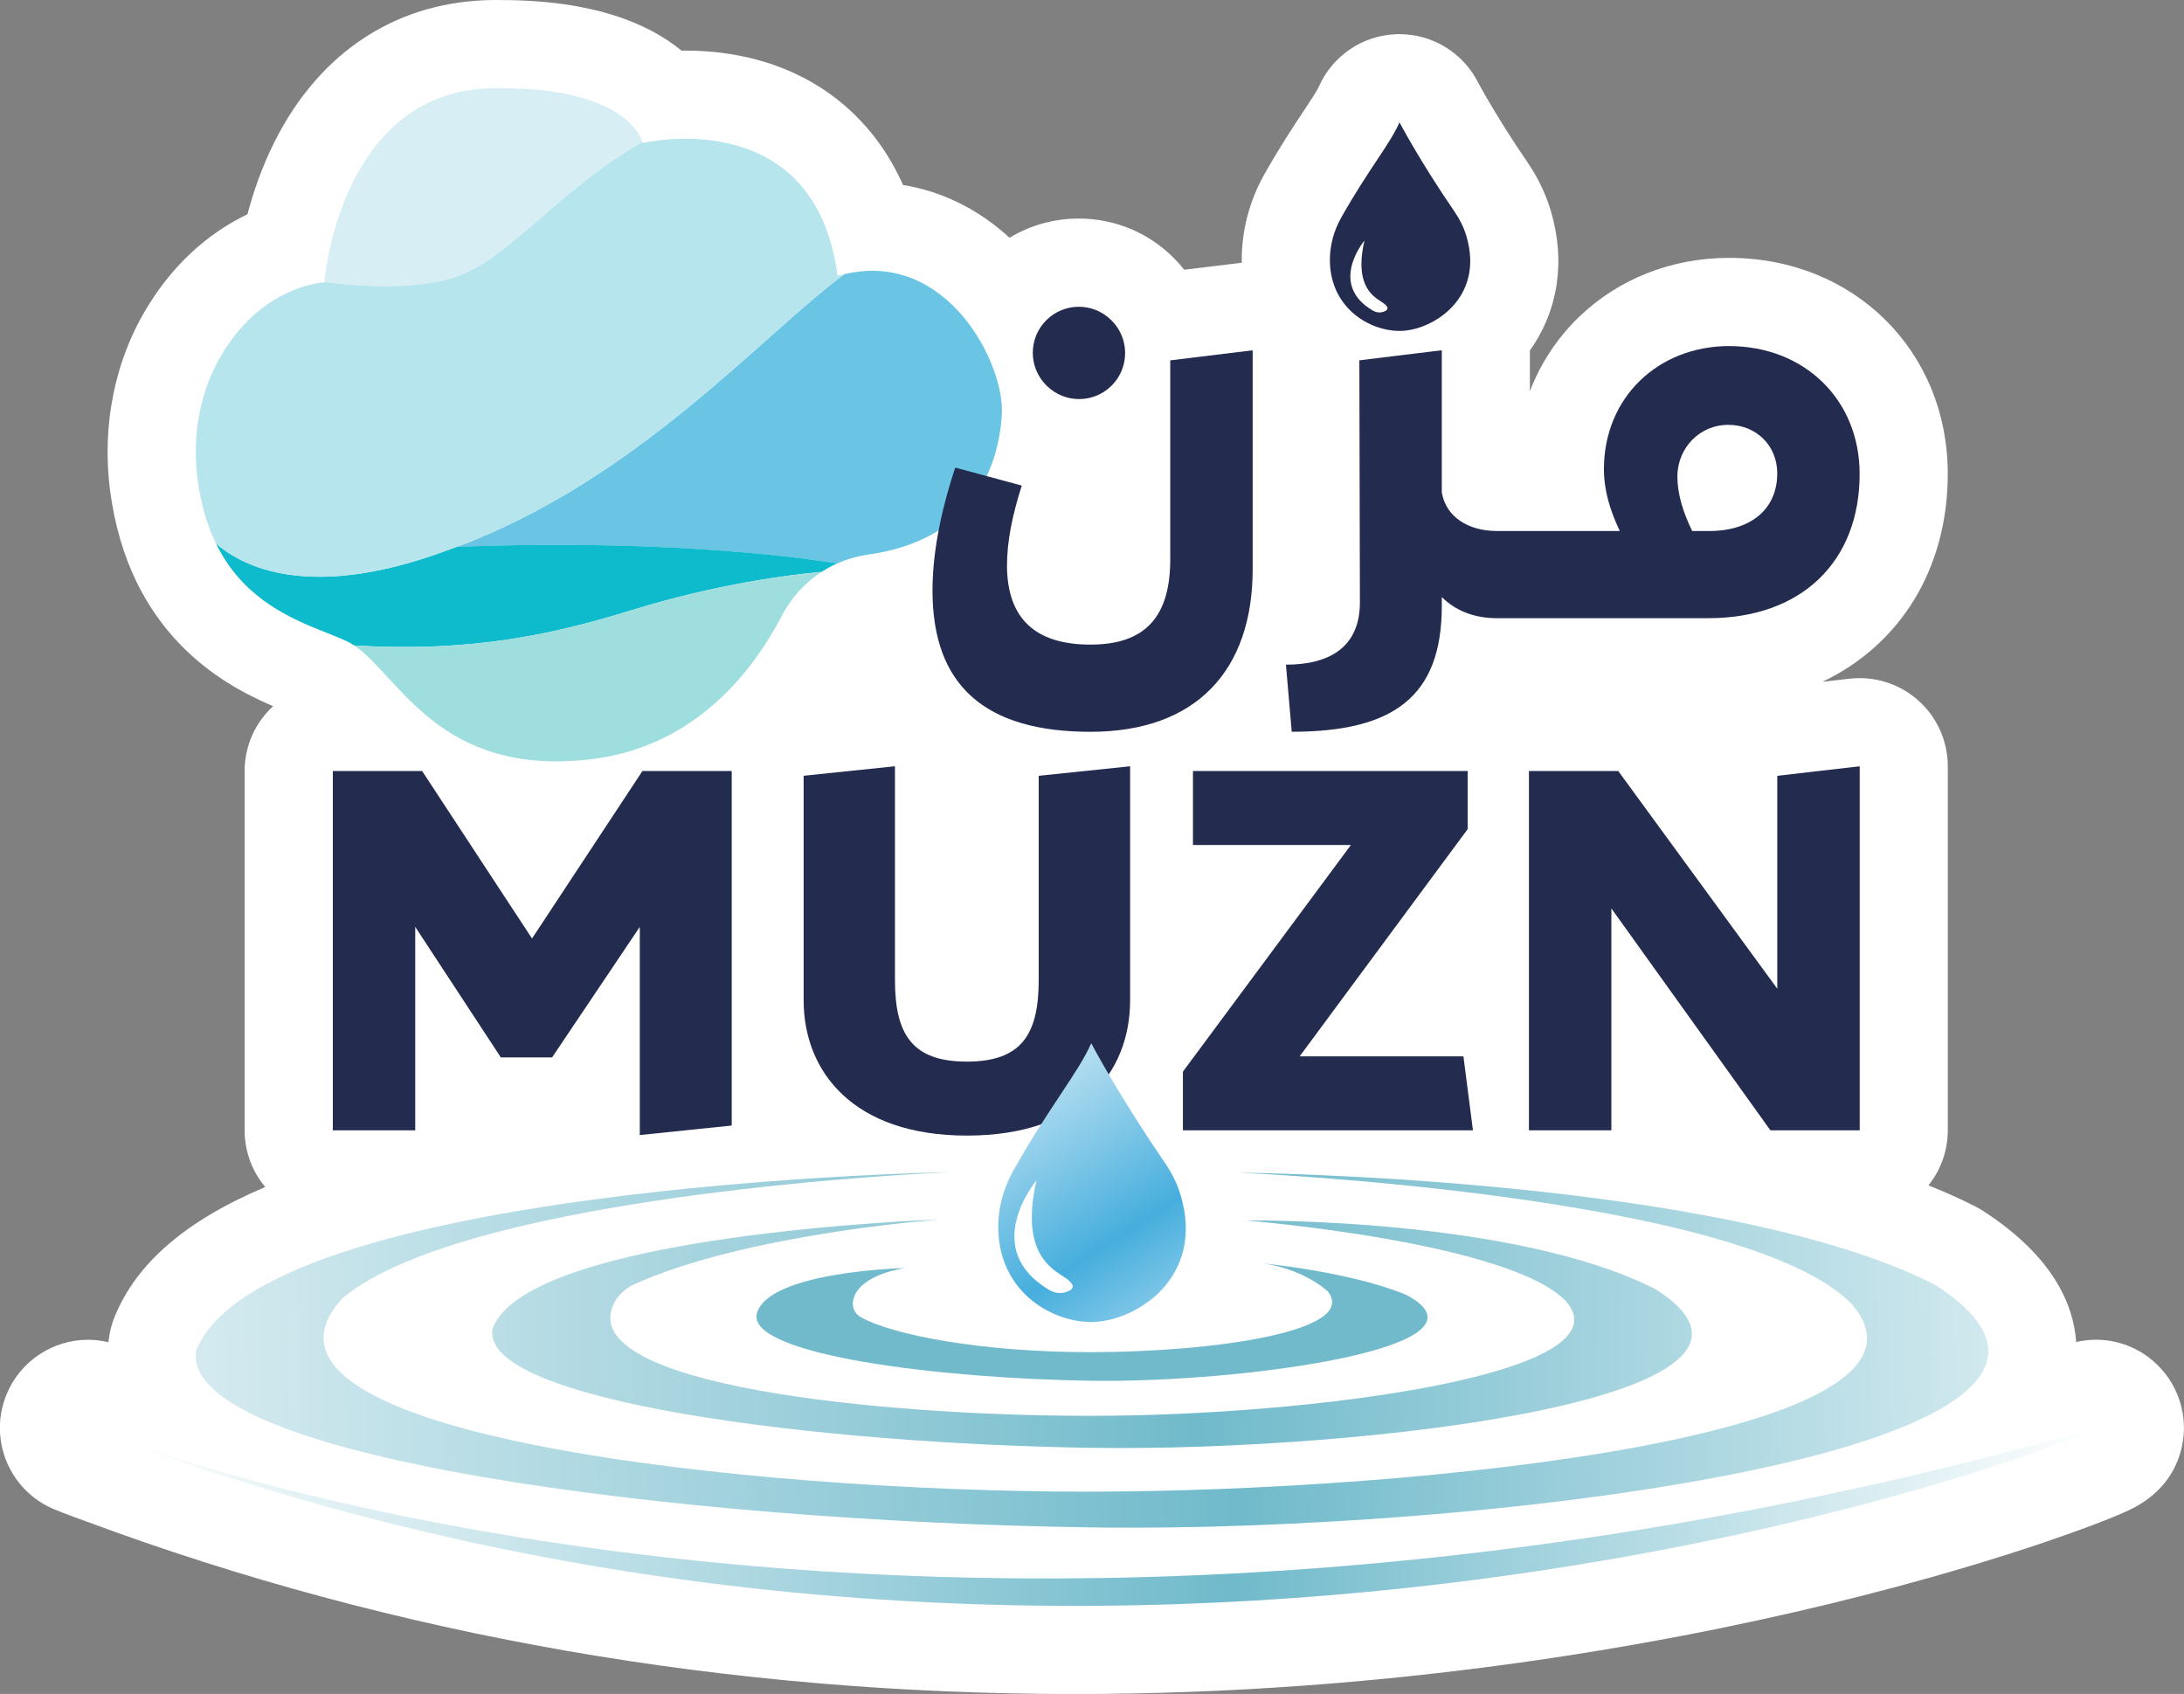 <?xml version="1.0" encoding="UTF-8"?>
<svg id="Layer_2" data-name="Layer 2" xmlns="http://www.w3.org/2000/svg" xmlns:xlink="http://www.w3.org/1999/xlink" viewBox="0 0 612.64 475.15">
  <rect x="0" y="0" width="612.64" height="475.15" fill="#808080" stroke="none"/>
  <defs>
    <style>
      .cls-1 {
        fill: #9edede;
      }

      .cls-2 {
        fill: #d7eef4;
      }

      .cls-3 {
        fill: url(#linear-gradient-2);
      }

      .cls-4 {
        fill: #70bacb;
      }

      .cls-5 {
        fill: #fff;
      }

      .cls-6 {
        fill: url(#linear-gradient-4);
      }

      .cls-7 {
        fill: #6ac5e4;
      }

      .cls-8 {
        fill: url(#linear-gradient-3);
      }

      .cls-9 {
        fill: #0ebbcc;
      }

      .cls-10 {
        fill: url(#linear-gradient);
      }

      .cls-11 {
        fill: #232b4f;
      }

      .cls-12 {
        fill: #b6e5ed;
      }
    </style>
    <linearGradient id="linear-gradient" x1="-68.63" y1="387.9" x2="659.04" y2="369.52" gradientUnits="userSpaceOnUse">
      <stop offset="0" stop-color="#fff"/>
      <stop offset=".57" stop-color="#70bacb"/>
      <stop offset="1" stop-color="#fff"/>
    </linearGradient>
    <linearGradient id="linear-gradient-2" x1="-82.07" y1="371.91" x2="651.53" y2="376.06" gradientUnits="userSpaceOnUse">
      <stop offset="0" stop-color="#fff"/>
      <stop offset=".09" stop-color="#eff7f9"/>
      <stop offset=".26" stop-color="#c6e3ea"/>
      <stop offset=".5" stop-color="#85c4d2"/>
      <stop offset=".57" stop-color="#70bacb"/>
      <stop offset="1" stop-color="#fff"/>
    </linearGradient>
    <linearGradient id="linear-gradient-3" x1="24.73" y1="425.48" x2="587.92" y2="425.48" xlink:href="#linear-gradient"/>
    <linearGradient id="linear-gradient-4" x1="260.81" y1="272.15" x2="347.39" y2="407.37" gradientUnits="userSpaceOnUse">
      <stop offset="0" stop-color="#fff"/>
      <stop offset=".07" stop-color="#eff8fc"/>
      <stop offset=".21" stop-color="#c6e6f4"/>
      <stop offset=".4" stop-color="#85c9e8"/>
      <stop offset=".57" stop-color="#46aedd"/>
      <stop offset="1" stop-color="#fff"/>
    </linearGradient>
  </defs>
  <g id="Layer_1-2" data-name="Layer 1">
    <g>
      <path class="cls-5" d="M602.82,380.79c-4.34-3.28-9.59-5-14.9-5-1.84,0-3.7.22-5.53.64-.74-10.62-6.54-24.09-26.05-36.73-.7-.45-1.42-.87-2.17-1.25-4.12-2.11-8.54-4.09-13.22-5.95,3.39-4.23,5.43-9.6,5.43-15.45v-102.11c0-7.05-3.01-13.77-8.27-18.46-4.55-4.06-10.42-6.27-16.45-6.27-.94,0-1.89.05-2.84.16l-7.62.88c21.65-10.3,35.17-31.48,35.17-58.33,0-34.54-26.37-60.59-61.33-60.59-16.14,0-31.14,5.93-42.23,16.69-6.06,5.89-10.68,12.94-13.66,20.73v-11.44c8.02-11.28,10.09-25.23,5.81-39.37-1.42-4.7-3.62-9.26-6.57-13.56-8.79-12.8-13.89-22.47-13.92-22.53-4.27-8.18-12.73-13.27-21.91-13.27-.27,0-.54,0-.81.01-9.49.31-17.97,6.03-21.8,14.72-.55,1.26-2.49,4.17-4.36,6.99-2.95,4.44-6.62,9.97-10.91,17.57-4.3,7.63-6.49,16.19-6.35,24.83l-16.13,1.96c-.94-1.18-1.95-2.32-3.04-3.4l-.07-.07c-7.09-7.02-16.5-10.89-26.48-10.89-6.95,0-13.62,1.88-19.42,5.39-8.64-7.95-18.94-13.04-29.87-14.8-10.56-23.72-32.54-37.7-61.15-37.7-.34,0-.68,0-1.01,0C181.95,6.62,166.54.07,140.76.02c-.55-.01-1.1-.02-1.64-.02-27.22,0-49.3,14.17-62.18,39.91-3.54,7.08-5.92,14.14-7.52,20.19-8.99,4.31-19.33,11.95-27.74,25.45-9.44,15.15-13.25,33.76-10.75,52.4,1.24,9.24,3.72,17.75,7.37,25.28.02.04.03.07.05.11,3.14,6.4,7.15,12.16,11.88,17.1,8.73,9.15,18.49,14.25,26.38,17.65-4.91,4.52-7.99,10.99-7.99,18.19v100.78c0,6.05,2.18,11.59,5.79,15.89-22.47,9.5-36.13,21.43-42.24,36.37-.66,1.6-1.14,3.27-1.45,4.97-.13.73-.23,1.47-.32,2.2-1.89-.45-3.8-.69-5.69-.69-9.82,0-19.09,5.89-22.96,15.54-5.03,12.56.97,26.83,13.46,32.02.34.14,3.49,1.44,9.22,3.49,86.43,32.06,179.63,48.32,277.02,48.32,88.61,0,163.75-13.68,211.18-25.15,27.9-6.75,49-13.36,61.79-17.73,8.27-2.82,13.91-4.98,17.18-6.29,2.13-.85,3.91-1.62,5.31-2.26,14.18-6.58,15.71-18.42,15.71-23.21,0-7.75-3.64-15.05-9.82-19.73Z"/>
      <g>
        <g>
          <path class="cls-7" d="M281.03,116.27c-.89,14.47-7.91,35.26-37.74,39.32-.26.05-.52.1-.77.14-2.67.45-5.23,1.23-7.65,2.31h-.01c-42.43-6.45-89.45-5.34-106.8-4.62,50.94-19,85.35-59.18,108.8-76.52h.01c28.84-6.85,45.05,25.24,44.15,39.38Z"/>
          <path class="cls-9" d="M234.86,158.03c-1.53.68-2.98,1.48-4.38,2.37h-.01c-8.68.8-29.17,3.31-52.98,10.67-23.81,7.36-46,11.84-78.12,9.99h-.01c-.75-.5-1.51-.94-2.28-1.29-7.36-3.38-19.54-6.56-28.95-16.42-2.85-2.97-5.42-6.55-7.57-10.92,3.5,3.05,9.41,6.75,18.55,8.43,10.7,1.97,25.83,1.18,46.7-6.64.76-.27,1.51-.54,2.25-.83,17.34-.72,64.37-1.83,106.8,4.62Z"/>
          <path class="cls-1" d="M230.47,160.42c-4.71,3.05-8.58,7.31-11.23,12.42-7.49,14.44-23.7,36.69-53.68,40.16-42.46,4.91-53.49-23.4-66.19-31.93,32.12,1.84,54.31-2.63,78.12-9.99,23.81-7.36,44.3-9.87,52.98-10.66Z"/>
          <path class="cls-2" d="M180.19,39.87c-21.86,12.41-34.97,29.72-49.21,36.52-10.93,5.19-28.79,4.12-39.99,2.73.22-2.55,5.36-55.47,49.48-54.38,34.12-.01,39.15,13.19,39.72,15.13Z"/>
          <path class="cls-12" d="M236.87,76.89c-23.46,17.34-57.86,57.52-108.8,76.52-.75.28-1.49.56-2.25.83-20.87,7.82-36,8.61-46.7,6.64-9.14-1.68-15.05-5.38-18.55-8.43-2.36-4.87-4.16-10.7-5.11-17.78-1.68-12.5.56-25.33,7.23-36.04,11.73-18.85,28.3-19.42,28.3-19.42,0,0,0-.03.01-.09,11.2,1.4,29.06,2.47,39.99-2.73,14.24-6.79,27.35-24.11,49.21-36.52.04.16.05.24.05.24,0,0,48.37-11.53,54.69,37.29.65-.19,1.3-.37,1.94-.52Z"/>
        </g>
        <g>
          <path class="cls-11" d="M261.58,165.69c0-10.08,2.08-21.49,6.37-34.53l18.67,5.04c-2.67,8.45-4.15,15.56-4.15,22.68.15,14.67,8,21.93,23.42,21.93s22.53-7.85,22.38-24.45v-55.28l23.12-2.82v61.36c0,28.46-15.86,45.65-45.5,45.65s-44.31-13.04-44.31-39.57Z"/>
          <path class="cls-11" d="M485.05,97.07c-19.86,0-35.13,14.37-35.13,34.53,0,5.78,1.63,11.41,4.45,17.34h-34.52c-7.86,0-14.23-3.85-15.41-10.82v-39.87l-23.12,2.82.15,67.88c0,12.75-8.75,17.49-20.75,17.49l1.63,18.82c28.3,0,42.09-9.64,42.09-35.27v-2.52c3.85,3.85,9.19,5.93,15.41,5.93h59.41c26.08,0,42.39-15.86,42.39-40.46,0-20.75-15.41-35.86-36.6-35.86ZM479.42,148.94h-4.74c-2.67-5.48-4.15-10.52-4.15-15.26,0-8.15,6.38-14.52,14.23-14.52s13.78,5.78,13.78,13.63c0,9.78-7.11,16.16-19.12,16.16Z"/>
        </g>
        <g>
          <path class="cls-11" d="M140.49,296.6l-24.01-36.61v57.06h-23.12v-100.78h25.05l30.83,46.98,30.97-46.98h25.05v99.44l-25.79,2.67v-58.39l-24.6,36.61h-14.38Z"/>
          <path class="cls-11" d="M251.05,214.94v60.02c0,15.41,5.04,22.82,20.16,22.82s20.16-7.41,20.16-22.82v-57.35l25.64-2.67v65.65c0,20.16-13.78,37.94-45.79,37.94s-45.79-18.08-45.79-37.94v-62.99l25.64-2.67Z"/>
          <path class="cls-11" d="M413.18,317.05h-81.36v-16.45l47.13-63.58h-44.31v-20.75h77.06v16.3l-47.13,63.73h45.94l2.67,20.75Z"/>
          <path class="cls-11" d="M452.01,317.05h-23.12v-100.78h25.05l44.61,61.06v-59.72l23.12-2.67v102.11h-25.05l-44.61-62.24v62.24Z"/>
        </g>
        <path class="cls-10" d="M265.82,328.81s-133.76,5.58-169.65,35.24c-35.9,38.66,115.29,54.36,208.65,54.36s246.23-15.75,214.69-52.54c-29.85-30.93-171.95-36.93-171.95-36.93,0,0,136.1,1.12,195.34,31.49,69.78,45.23-122.98,69.69-237.28,68-114.31-1.69-256.03-19.41-250.55-49.78,18.98-46.39,210.76-49.86,210.76-49.86Z"/>
        <path class="cls-4" d="M253.88,355.69s-13.65,1.78-14.63,9.49c-.22,1.74.68,3.43,2.21,4.29,8.91,5,33.97,9.81,64.27,9.81,34.98,0,76.14-5.98,66.55-17.25-8.34-6.94-18.7-7.72-18.7-7.72,0,0,25.08,2.29,41.01,8.94,26.99,14.53-45.66,24.68-88.48,24.05-42.82-.63-95.92-7.27-93.86-18.65,2.75-12.05,41.63-12.97,41.63-12.97Z"/>
        <path class="cls-3" d="M263.56,342.07s-54.15,3.93-85.63,18.16c-2.52,1.14-4.63,3.07-5.82,5.56-10.81,22.76,74.65,31.35,133.74,31.35,62.62,0,150.72-11.81,133.57-31.99-15.47-16.73-89.72-22.8-89.72-22.8,0,0,75.16-1.01,114.89,19.36,46.8,30.33-81.72,45.53-158.39,44.4-76.67-1.13-171.72-13.02-168.04-33.39,9.67-26.76,125.4-30.65,125.4-30.65Z"/>
        <path class="cls-8" d="M24.73,400.52s228.57,95.04,563.19,0c0,2.02-274.17,111.31-563.19,0Z"/>
        <path class="cls-6" d="M306.11,292.63s7.47,14.3,20.64,33.5c1.9,2.76,3.42,5.77,4.39,8.98,7.1,23.46-12.78,35.71-25.03,35.71-11.03,0-25.66-8.31-26.08-25.98-.14-5.78,1.4-11.48,4.24-16.52,10.35-18.35,18.1-27.26,21.84-35.7Z"/>
        <path class="cls-5" d="M290.74,331.11s-16.16,19.18,3.72,30.79c1.51.88,3.34,1.06,4.95.39,2.12-.88,1.99-2.03-.42-3.76-3.19-2.3-13.07-6.25-8.25-27.42Z"/>
        <path class="cls-11" d="M411.31,66.1c-.72-2.39-1.87-4.64-3.28-6.71-9.86-14.37-15.45-25.07-15.45-25.07-2.79,6.31-8.59,12.98-16.35,26.71-2.12,3.76-3.27,8.03-3.18,12.37.32,13.21,11.28,19.43,19.52,19.43,9.17,0,24.06-9.17,18.73-26.73ZM388.27,87.38c-1.03.43-2.19.31-3.15-.25-12.68-7.39-2.38-19.63-2.38-19.63-3.08,13.5,3.23,16.01,5.26,17.48,1.53,1.11,1.63,1.84.27,2.4Z"/>
        <path class="cls-11" d="M293.54,89.78h0c5.03-4.98,13.13-4.98,18.16,0l.09.09c5.08,5.03,5.1,13.24.04,18.29h0c-5.01,5.01-13.11,5.04-18.16.09l-.09-.09c-5.14-5.04-5.16-13.31-.04-18.38Z"/>
      </g>
    </g>
  </g>
</svg>